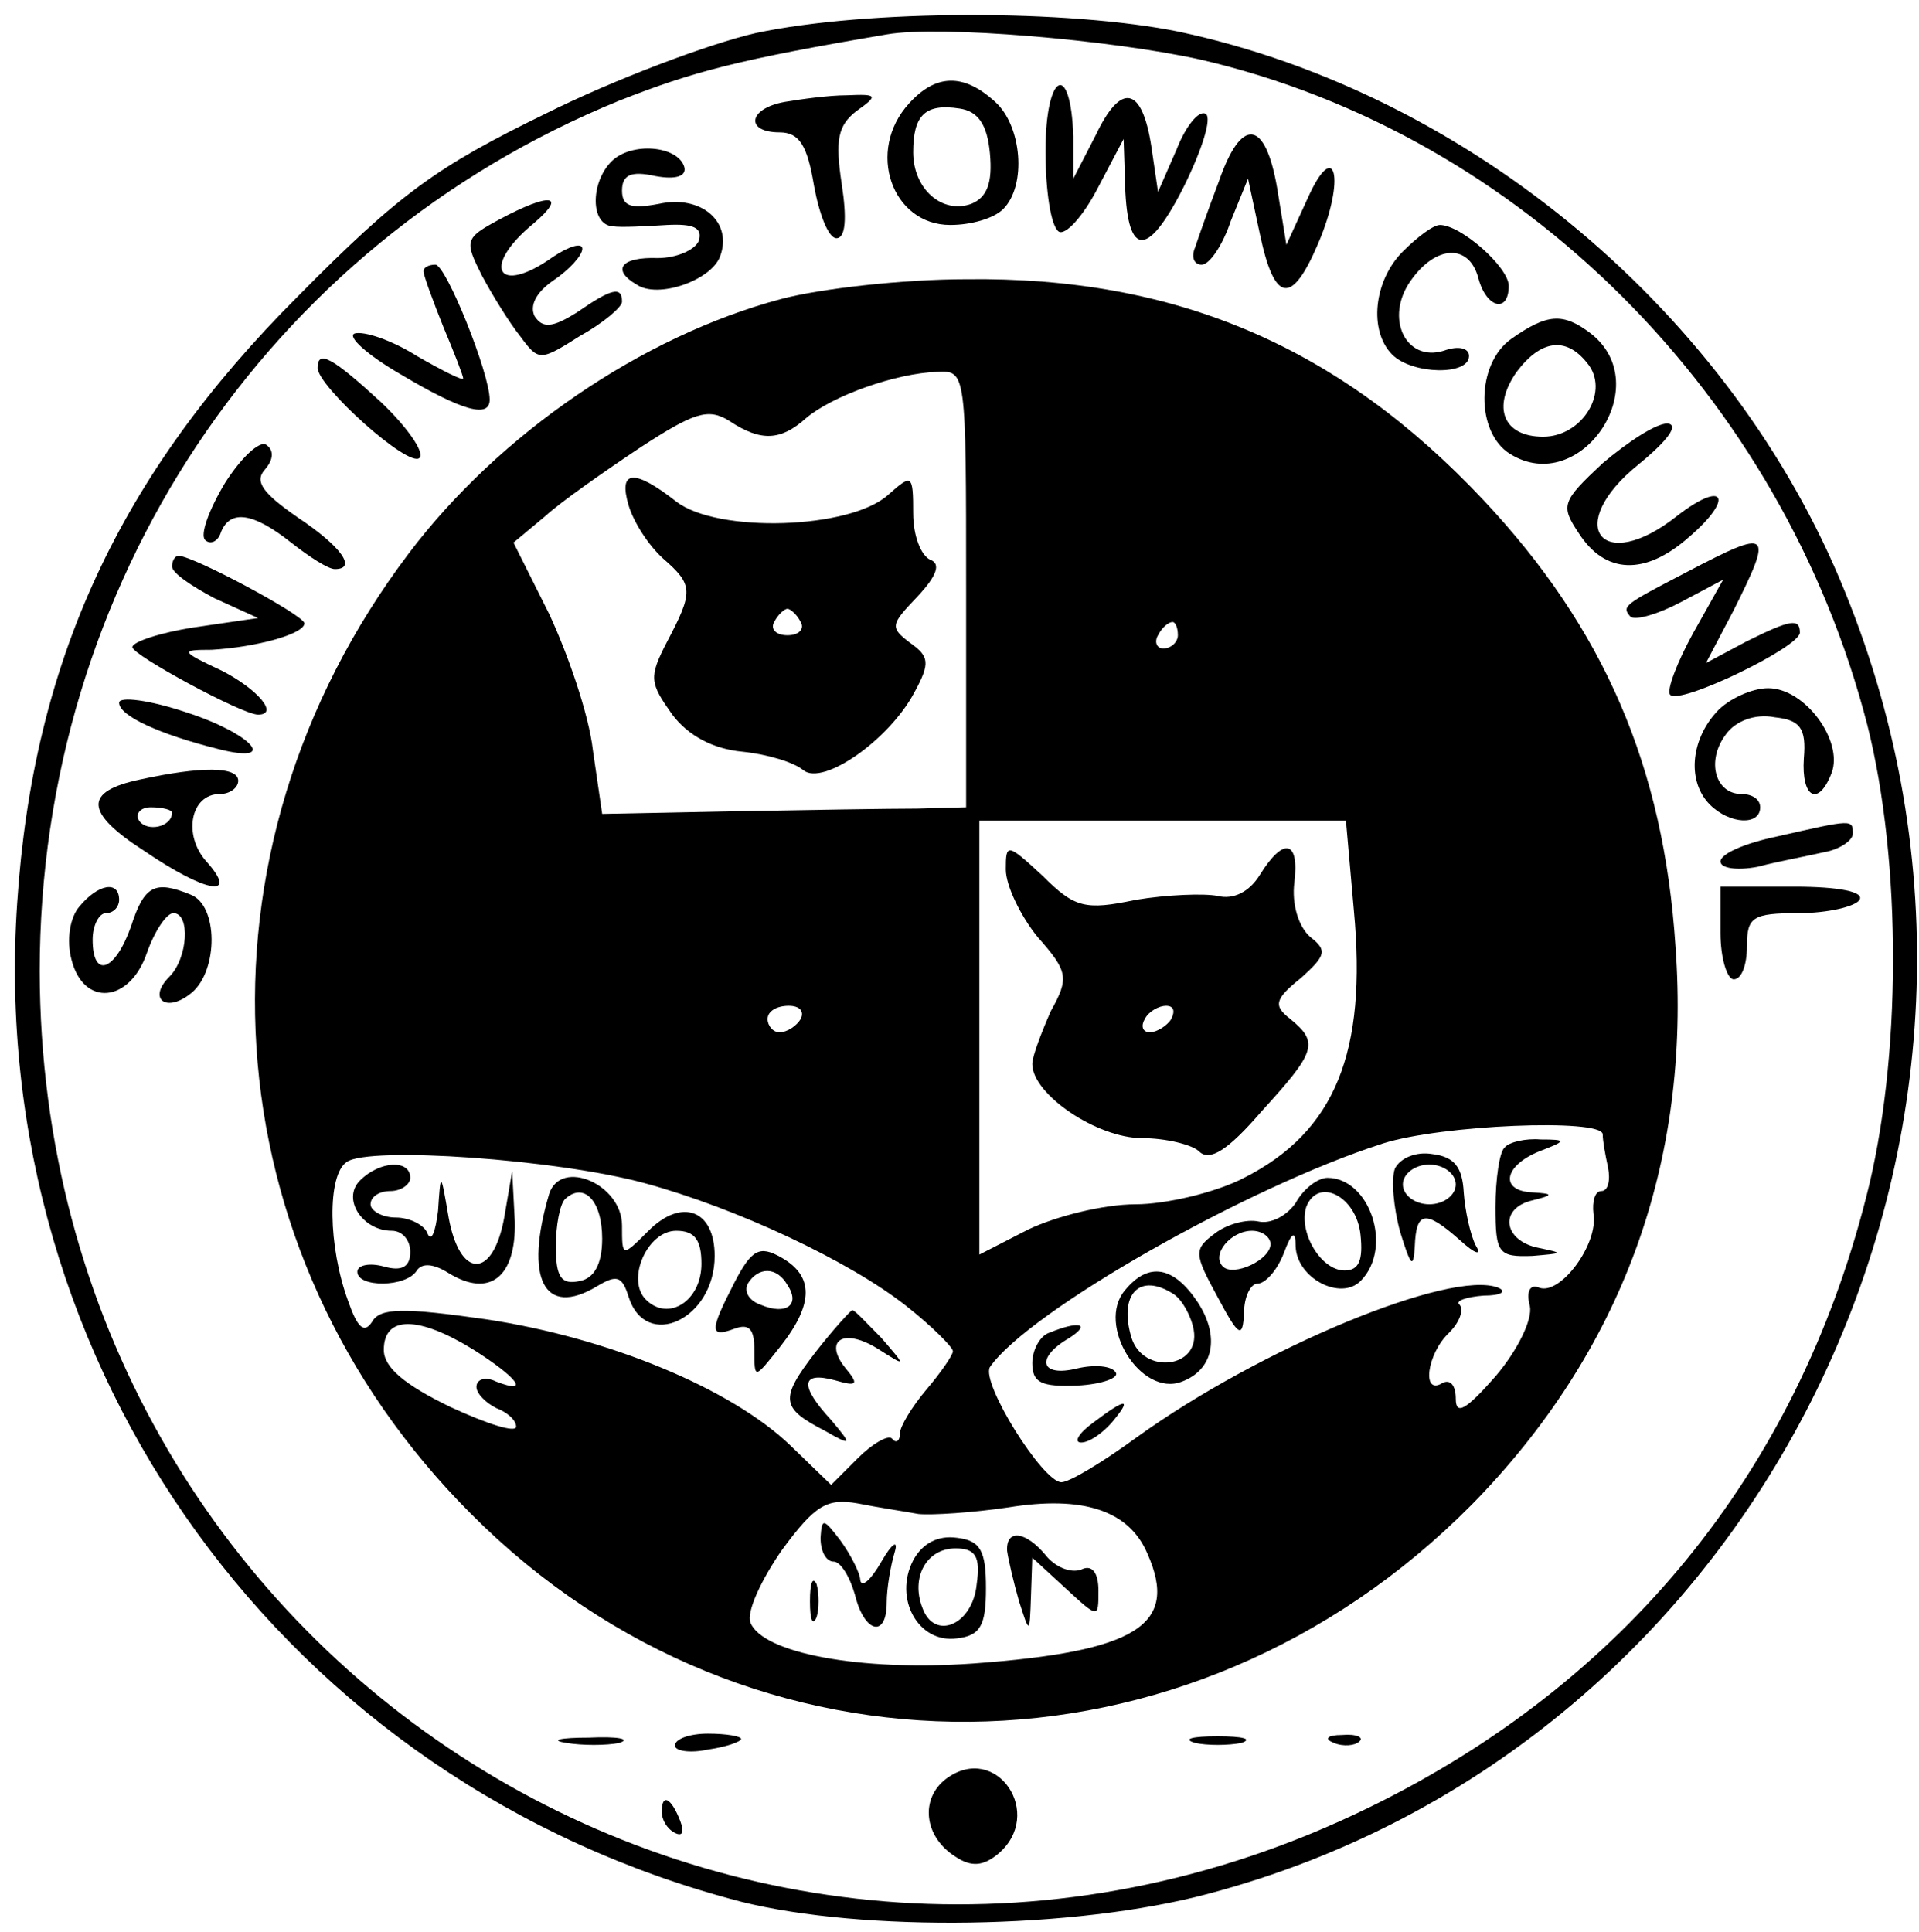 <?xml version="1.0" standalone="no"?>
<!DOCTYPE svg PUBLIC "-//W3C//DTD SVG 20010904//EN"
 "http://www.w3.org/TR/2001/REC-SVG-20010904/DTD/svg10.dtd">
<svg version="1.0" xmlns="http://www.w3.org/2000/svg"
 width="145pt" height="146pt" viewBox="0 0 145 146"
 preserveAspectRatio="xMidYMid meet">

<g transform="translate(0,146) scale(0.1,-0.1)"
fill="#000000" stroke="none">
<path d="M571 1435 c-35 -8 -107 -35 -159 -61 -82 -40 -110 -60 -187 -138
-135 -135 -200 -276 -212 -458 -24 -352 204 -666 547 -755 92 -23 252 -21 353
6 419 111 647 577 481 984 -85 210 -283 376 -503 423 -83 17 -236 17 -320 -1z
m336 -20 c242 -56 440 -254 504 -503 26 -103 26 -253 -1 -357 -53 -208 -183
-367 -376 -461 -469 -229 -1003 108 -1004 632 0 292 171 549 438 658 56 22 90
31 202 50 40 7 169 -4 237 -19z"/>
<path d="M687 1382 c-33 -36 -13 -92 31 -92 16 0 33 5 40 12 18 18 14 63 -6
81 -24 22 -45 21 -65 -1z m61 -38 c2 -22 -2 -33 -14 -38 -22 -8 -44 11 -44 39
0 28 9 37 35 33 14 -2 21 -12 23 -34z"/>
<path d="M790 1346 c0 -30 4 -57 10 -61 5 -3 18 11 29 32 l20 38 1 -30 c1 -59
16 -62 44 -7 14 28 22 53 17 56 -5 3 -15 -9 -22 -27 l-14 -32 -5 34 c-7 46
-23 49 -42 9 l-17 -33 0 32 c-2 58 -21 48 -21 -11z"/>
<path d="M593 1383 c-28 -5 -30 -23 -4 -23 15 0 21 -10 26 -40 4 -22 11 -40
17 -40 7 0 8 15 4 41 -5 33 -3 44 11 55 17 12 16 13 -7 12 -14 0 -35 -3 -47
-5z"/>
<path d="M921 1323 c-8 -21 -16 -44 -18 -50 -3 -7 -1 -13 5 -13 6 0 16 15 22
33 l13 32 9 -42 c11 -52 24 -54 44 -7 21 49 13 81 -8 34 l-16 -35 -7 43 c-9
52 -27 54 -44 5z"/>
<path d="M462 1338 c-16 -16 -16 -48 1 -49 6 -1 25 0 41 1 20 1 27 -2 24 -12
-3 -7 -17 -13 -31 -13 -28 1 -35 -9 -16 -20 16 -11 56 3 63 21 10 26 -14 47
-46 40 -21 -4 -28 -2 -28 10 0 12 7 15 25 11 16 -3 24 0 22 7 -5 16 -40 19
-55 4z"/>
<path d="M377 1294 c-26 -14 -26 -16 -13 -42 8 -15 21 -36 29 -46 14 -19 15
-19 45 0 18 10 32 22 32 26 0 12 -8 10 -34 -8 -19 -12 -26 -12 -32 -3 -4 8 1
18 14 27 12 8 22 19 22 24 0 5 -10 2 -22 -6 -42 -30 -55 -8 -15 25 26 22 13
24 -26 3z"/>
<path d="M1060 1270 c-22 -22 -26 -60 -8 -78 15 -15 58 -16 58 -1 0 6 -8 8
-19 4 -29 -9 -45 25 -25 53 19 27 44 28 51 2 6 -23 23 -27 23 -6 0 14 -36 46
-52 46 -5 0 -17 -9 -28 -20z"/>
<path d="M320 1255 c0 -3 7 -22 15 -42 8 -19 15 -37 15 -39 0 -2 -16 6 -35 17
-19 12 -40 19 -47 17 -6 -2 9 -16 35 -31 47 -28 67 -33 67 -19 0 20 -33 102
-41 102 -5 0 -9 -2 -9 -5z"/>
<path d="M590 1234 c-105 -28 -213 -102 -281 -192 -171 -226 -152 -527 47
-726 211 -212 542 -209 756 7 113 115 166 258 154 422 -9 136 -54 240 -145
337 -109 116 -232 169 -391 167 -47 0 -110 -7 -140 -15z m140 -219 l0 -165
-37 -1 c-21 0 -83 -1 -138 -2 l-100 -2 -7 48 c-3 27 -19 73 -33 103 l-27 54
24 20 c12 11 45 34 72 52 40 26 51 30 67 20 24 -16 39 -15 58 2 20 17 68 34
99 35 22 1 22 1 22 -164z m160 -35 c0 -5 -5 -10 -11 -10 -5 0 -7 5 -4 10 3 6
8 10 11 10 2 0 4 -4 4 -10z m133 -208 c10 -107 -14 -167 -83 -202 -21 -11 -59
-20 -82 -20 -24 0 -60 -9 -81 -19 l-37 -19 0 164 0 164 139 0 138 0 6 -68z
m-418 -82 c-3 -5 -10 -10 -16 -10 -5 0 -9 5 -9 10 0 6 7 10 16 10 8 0 12 -4 9
-10z m606 -87 c0 -5 2 -16 4 -25 2 -10 0 -18 -5 -18 -5 0 -7 -8 -6 -17 4 -23
-25 -62 -41 -56 -7 3 -10 -3 -7 -14 2 -10 -9 -33 -26 -53 -22 -25 -30 -30 -30
-17 0 10 -4 15 -10 12 -16 -10 -12 22 5 38 8 8 11 17 8 21 -4 3 5 6 18 7 13 0
18 3 11 6 -36 14 -180 -46 -273 -113 -26 -19 -51 -34 -57 -34 -14 0 -61 75
-54 87 29 42 194 136 297 169 44 14 165 19 166 7z m-724 -37 c70 -19 155 -59
198 -93 19 -15 35 -31 35 -34 0 -3 -9 -16 -20 -29 -11 -13 -20 -28 -20 -33 0
-6 -3 -8 -6 -4 -3 3 -15 -4 -26 -15 l-20 -20 -31 30 c-45 43 -137 81 -229 95
-63 9 -81 9 -87 -2 -6 -9 -11 -4 -18 16 -15 41 -16 95 -1 105 17 12 159 2 225
-16z m-129 -126 c33 -21 43 -34 17 -24 -8 4 -15 2 -15 -4 0 -5 7 -12 15 -16 8
-3 15 -9 15 -14 0 -5 -22 2 -50 15 -35 17 -50 30 -50 43 0 26 26 26 68 0z
m336 -124 c10 -1 41 1 68 5 56 9 91 -2 105 -35 24 -54 -8 -74 -132 -83 -86 -6
-159 8 -168 31 -3 8 8 32 24 55 25 34 34 39 57 35 15 -3 35 -6 46 -8z"/>
<path d="M475 1078 c4 -13 15 -30 26 -40 23 -20 23 -25 3 -63 -14 -27 -13 -31
4 -55 12 -16 31 -26 53 -28 19 -2 39 -8 46 -14 15 -12 65 23 84 59 12 22 11
27 -3 37 -16 12 -15 14 5 35 15 16 18 25 10 28 -7 3 -13 18 -13 35 0 30 -1 30
-19 14 -29 -26 -129 -29 -160 -5 -32 25 -44 24 -36 -3z m130 -88 c3 -5 -1 -10
-10 -10 -9 0 -13 5 -10 10 3 6 8 10 10 10 2 0 7 -4 10 -10z"/>
<path d="M760 803 c0 -12 11 -35 24 -51 23 -26 24 -31 10 -56 -7 -16 -14 -34
-14 -40 0 -23 49 -56 83 -56 18 0 38 -5 43 -10 8 -8 22 1 47 30 41 45 44 52
22 70 -13 10 -12 15 8 31 19 17 20 21 7 31 -9 8 -14 25 -12 41 4 32 -8 35 -26
6 -8 -13 -20 -19 -32 -16 -10 2 -38 1 -62 -3 -38 -8 -46 -6 -70 18 -27 25 -28
25 -28 5z m125 -113 c-3 -5 -11 -10 -16 -10 -6 0 -7 5 -4 10 3 6 11 10 16 10
6 0 7 -4 4 -10z"/>
<path d="M1137 593 c-4 -3 -7 -24 -7 -45 0 -35 2 -38 28 -37 23 2 24 2 5 6
-27 5 -31 30 -5 36 16 4 16 5 0 6 -25 1 -22 20 5 31 21 8 21 9 1 9 -11 1 -24
-2 -27 -6z"/>
<path d="M1054 577 c-3 -8 -1 -30 4 -48 8 -26 10 -28 11 -11 1 27 8 28 34 5
12 -11 17 -12 12 -4 -4 8 -8 26 -9 40 -1 19 -7 27 -24 29 -12 2 -24 -3 -28
-11z m46 -12 c0 -8 -9 -15 -20 -15 -11 0 -20 7 -20 15 0 8 9 15 20 15 11 0 20
-7 20 -15z"/>
<path d="M979 551 c-7 -10 -19 -16 -28 -14 -9 2 -24 -2 -33 -9 -16 -12 -16
-15 2 -48 16 -30 19 -32 20 -12 0 12 5 22 10 22 6 0 15 10 20 23 6 16 9 18 9
5 1 -24 34 -41 49 -26 25 25 7 78 -25 78 -7 0 -18 -8 -24 -19z m49 -24 c2 -19
-1 -27 -12 -27 -18 0 -35 29 -29 48 9 23 38 8 41 -21z m-68 -7 c0 -12 -28 -25
-36 -17 -9 9 6 27 22 27 8 0 14 -5 14 -10z"/>
<path d="M850 485 c-22 -26 12 -81 43 -69 24 9 29 34 12 60 -18 27 -37 31 -55
9z m37 -3 c6 -4 13 -16 15 -27 5 -29 -38 -34 -47 -6 -10 33 6 50 32 33z"/>
<path d="M793 453 c-7 -2 -13 -13 -13 -23 0 -15 7 -18 34 -17 19 1 32 6 29 10
-3 5 -16 6 -29 3 -28 -7 -32 8 -6 23 17 11 7 13 -15 4z"/>
<path d="M826 385 c-11 -8 -15 -15 -9 -15 6 0 16 7 23 15 16 19 11 19 -14 0z"/>
<path d="M272 568 c-14 -14 2 -38 24 -38 8 0 14 -7 14 -16 0 -11 -6 -15 -20
-11 -11 3 -20 1 -20 -4 0 -12 37 -12 45 1 4 6 13 5 24 -2 31 -19 51 -3 50 39
l-2 38 -6 -35 c-4 -22 -12 -35 -21 -35 -9 0 -17 13 -21 35 -6 35 -6 35 -8 5
-2 -16 -5 -24 -8 -17 -2 6 -13 12 -24 12 -10 0 -19 5 -19 10 0 6 7 10 15 10 8
0 15 5 15 10 0 14 -23 13 -38 -2z"/>
<path d="M415 558 c-19 -64 -4 -94 36 -70 15 9 19 8 24 -8 13 -41 65 -17 65
31 0 35 -25 44 -50 19 -20 -20 -20 -20 -20 4 0 31 -46 51 -55 24z m40 -34 c0
-19 -6 -30 -17 -32 -14 -3 -18 3 -18 26 0 16 3 32 7 36 14 13 28 -1 28 -30z
m75 -19 c0 -28 -25 -44 -42 -27 -15 15 1 52 23 52 14 0 19 -7 19 -25z"/>
<path d="M555 491 c-19 -37 -19 -42 0 -35 11 4 15 0 15 -16 0 -23 0 -22 20 3
25 32 25 53 0 67 -16 9 -22 6 -35 -19z m40 -2 c10 -15 -1 -23 -20 -15 -9 3
-13 10 -10 16 8 13 22 13 30 -1z"/>
<path d="M616 438 c-27 -35 -26 -42 7 -59 21 -12 21 -11 5 8 -24 26 -23 37 3
30 17 -5 18 -3 8 9 -17 21 -2 31 24 15 22 -14 22 -14 3 8 -11 11 -20 21 -22
21 -1 0 -14 -14 -28 -32z"/>
<path d="M620 298 c0 -10 4 -18 10 -18 5 0 12 -11 16 -25 7 -29 24 -33 24 -6
0 11 3 28 6 38 3 10 -2 7 -10 -7 -8 -14 -15 -20 -16 -14 0 5 -7 19 -15 30 -13
17 -14 17 -15 2z"/>
<path d="M690 281 c-15 -29 4 -63 33 -59 18 2 22 10 22 38 0 28 -4 36 -22 38
-14 2 -26 -4 -33 -17z m48 -18 c-3 -31 -32 -43 -41 -18 -9 23 3 45 25 45 15 0
19 -6 16 -27z"/>
<path d="M761 288 c1 -7 5 -24 9 -38 8 -25 8 -25 9 4 l1 29 25 -23 c25 -23 25
-23 25 -2 0 14 -5 20 -13 16 -8 -3 -20 2 -27 11 -15 18 -30 20 -29 3z"/>
<path d="M612 250 c0 -14 2 -19 5 -12 2 6 2 18 0 25 -3 6 -5 1 -5 -13z"/>
<path d="M1142 1204 c-27 -19 -27 -71 -1 -87 53 -33 111 52 61 91 -21 16 -33
15 -60 -4z m57 -18 c18 -21 -3 -56 -33 -56 -30 0 -39 22 -20 49 18 24 37 27
53 7z"/>
<path d="M240 1182 c0 -14 69 -76 77 -68 4 4 -9 23 -29 42 -37 34 -48 40 -48
26z"/>
<path d="M1211 1110 c-31 -29 -32 -32 -18 -53 20 -31 50 -32 83 -3 35 30 27
44 -9 16 -57 -45 -86 -7 -29 39 22 18 31 30 22 31 -9 0 -30 -14 -49 -30z"/>
<path d="M170 1095 c-12 -20 -19 -39 -15 -43 4 -4 10 -1 12 6 7 17 24 15 53
-8 14 -11 28 -20 33 -20 17 0 5 17 -28 39 -26 18 -33 27 -25 36 7 8 7 15 1 19
-5 3 -19 -10 -31 -29z"/>
<path d="M1275 1028 c-48 -25 -50 -26 -43 -34 4 -3 21 2 38 11 l32 17 -23 -41
c-12 -22 -20 -43 -17 -46 7 -8 98 36 98 47 0 11 -7 10 -41 -7 l-30 -16 21 40
c30 60 28 62 -35 29z"/>
<path d="M130 1032 c0 -5 15 -15 32 -24 l33 -15 -48 -7 c-26 -4 -47 -11 -47
-15 0 -6 83 -51 95 -51 16 0 0 19 -27 33 -32 15 -32 16 -8 16 34 2 70 12 70
20 0 6 -84 51 -95 51 -3 0 -5 -4 -5 -8z"/>
<path d="M90 929 c0 -10 31 -24 75 -35 47 -12 25 12 -25 28 -27 9 -50 12 -50
7z"/>
<path d="M1297 922 c-20 -22 -22 -53 -5 -70 15 -15 38 -16 38 -2 0 6 -6 10
-14 10 -20 0 -27 25 -12 45 7 10 22 16 37 13 19 -2 24 -8 22 -31 -2 -30 11
-37 21 -11 9 24 -20 64 -48 64 -12 0 -30 -8 -39 -18z"/>
<path d="M106 871 c-43 -9 -42 -25 3 -54 47 -32 72 -36 47 -8 -18 20 -12 51
10 51 8 0 14 5 14 10 0 11 -28 11 -74 1z m24 -25 c0 -11 -19 -15 -25 -6 -3 5
1 10 9 10 9 0 16 -2 16 -4z"/>
<path d="M1343 828 c-24 -5 -43 -13 -43 -19 0 -5 12 -7 28 -4 15 4 37 8 50 11
12 2 22 9 22 14 0 11 0 11 -57 -2z"/>
<path d="M60 775 c-7 -8 -10 -25 -6 -40 9 -36 44 -33 57 5 6 17 15 30 20 30
13 0 11 -34 -3 -48 -17 -17 -2 -28 17 -12 20 17 20 66 -1 74 -27 11 -35 7 -45
-24 -12 -34 -29 -40 -29 -10 0 11 5 20 10 20 6 0 10 5 10 10 0 15 -16 12 -30
-5z"/>
<path d="M1300 755 c0 -19 5 -35 10 -35 6 0 10 11 10 25 0 22 4 25 39 25 22 0
43 5 46 10 4 6 -15 10 -49 10 l-56 0 0 -35z"/>
<path d="M428 143 c12 -2 30 -2 40 0 9 3 -1 5 -23 4 -22 0 -30 -2 -17 -4z"/>
<path d="M510 141 c0 -4 11 -6 25 -3 14 2 25 6 25 8 0 2 -11 4 -25 4 -14 0
-25 -4 -25 -9z"/>
<path d="M903 143 c9 -2 25 -2 35 0 9 3 1 5 -18 5 -19 0 -27 -2 -17 -5z"/>
<path d="M1008 143 c7 -3 16 -2 19 1 4 3 -2 6 -13 5 -11 0 -14 -3 -6 -6z"/>
<path d="M715 116 c-20 -15 -17 -44 7 -59 12 -8 21 -7 32 2 36 30 -1 85 -39
57z"/>
<path d="M500 91 c0 -6 4 -13 10 -16 6 -3 7 1 4 9 -7 18 -14 21 -14 7z"/>
</g>
</svg>
